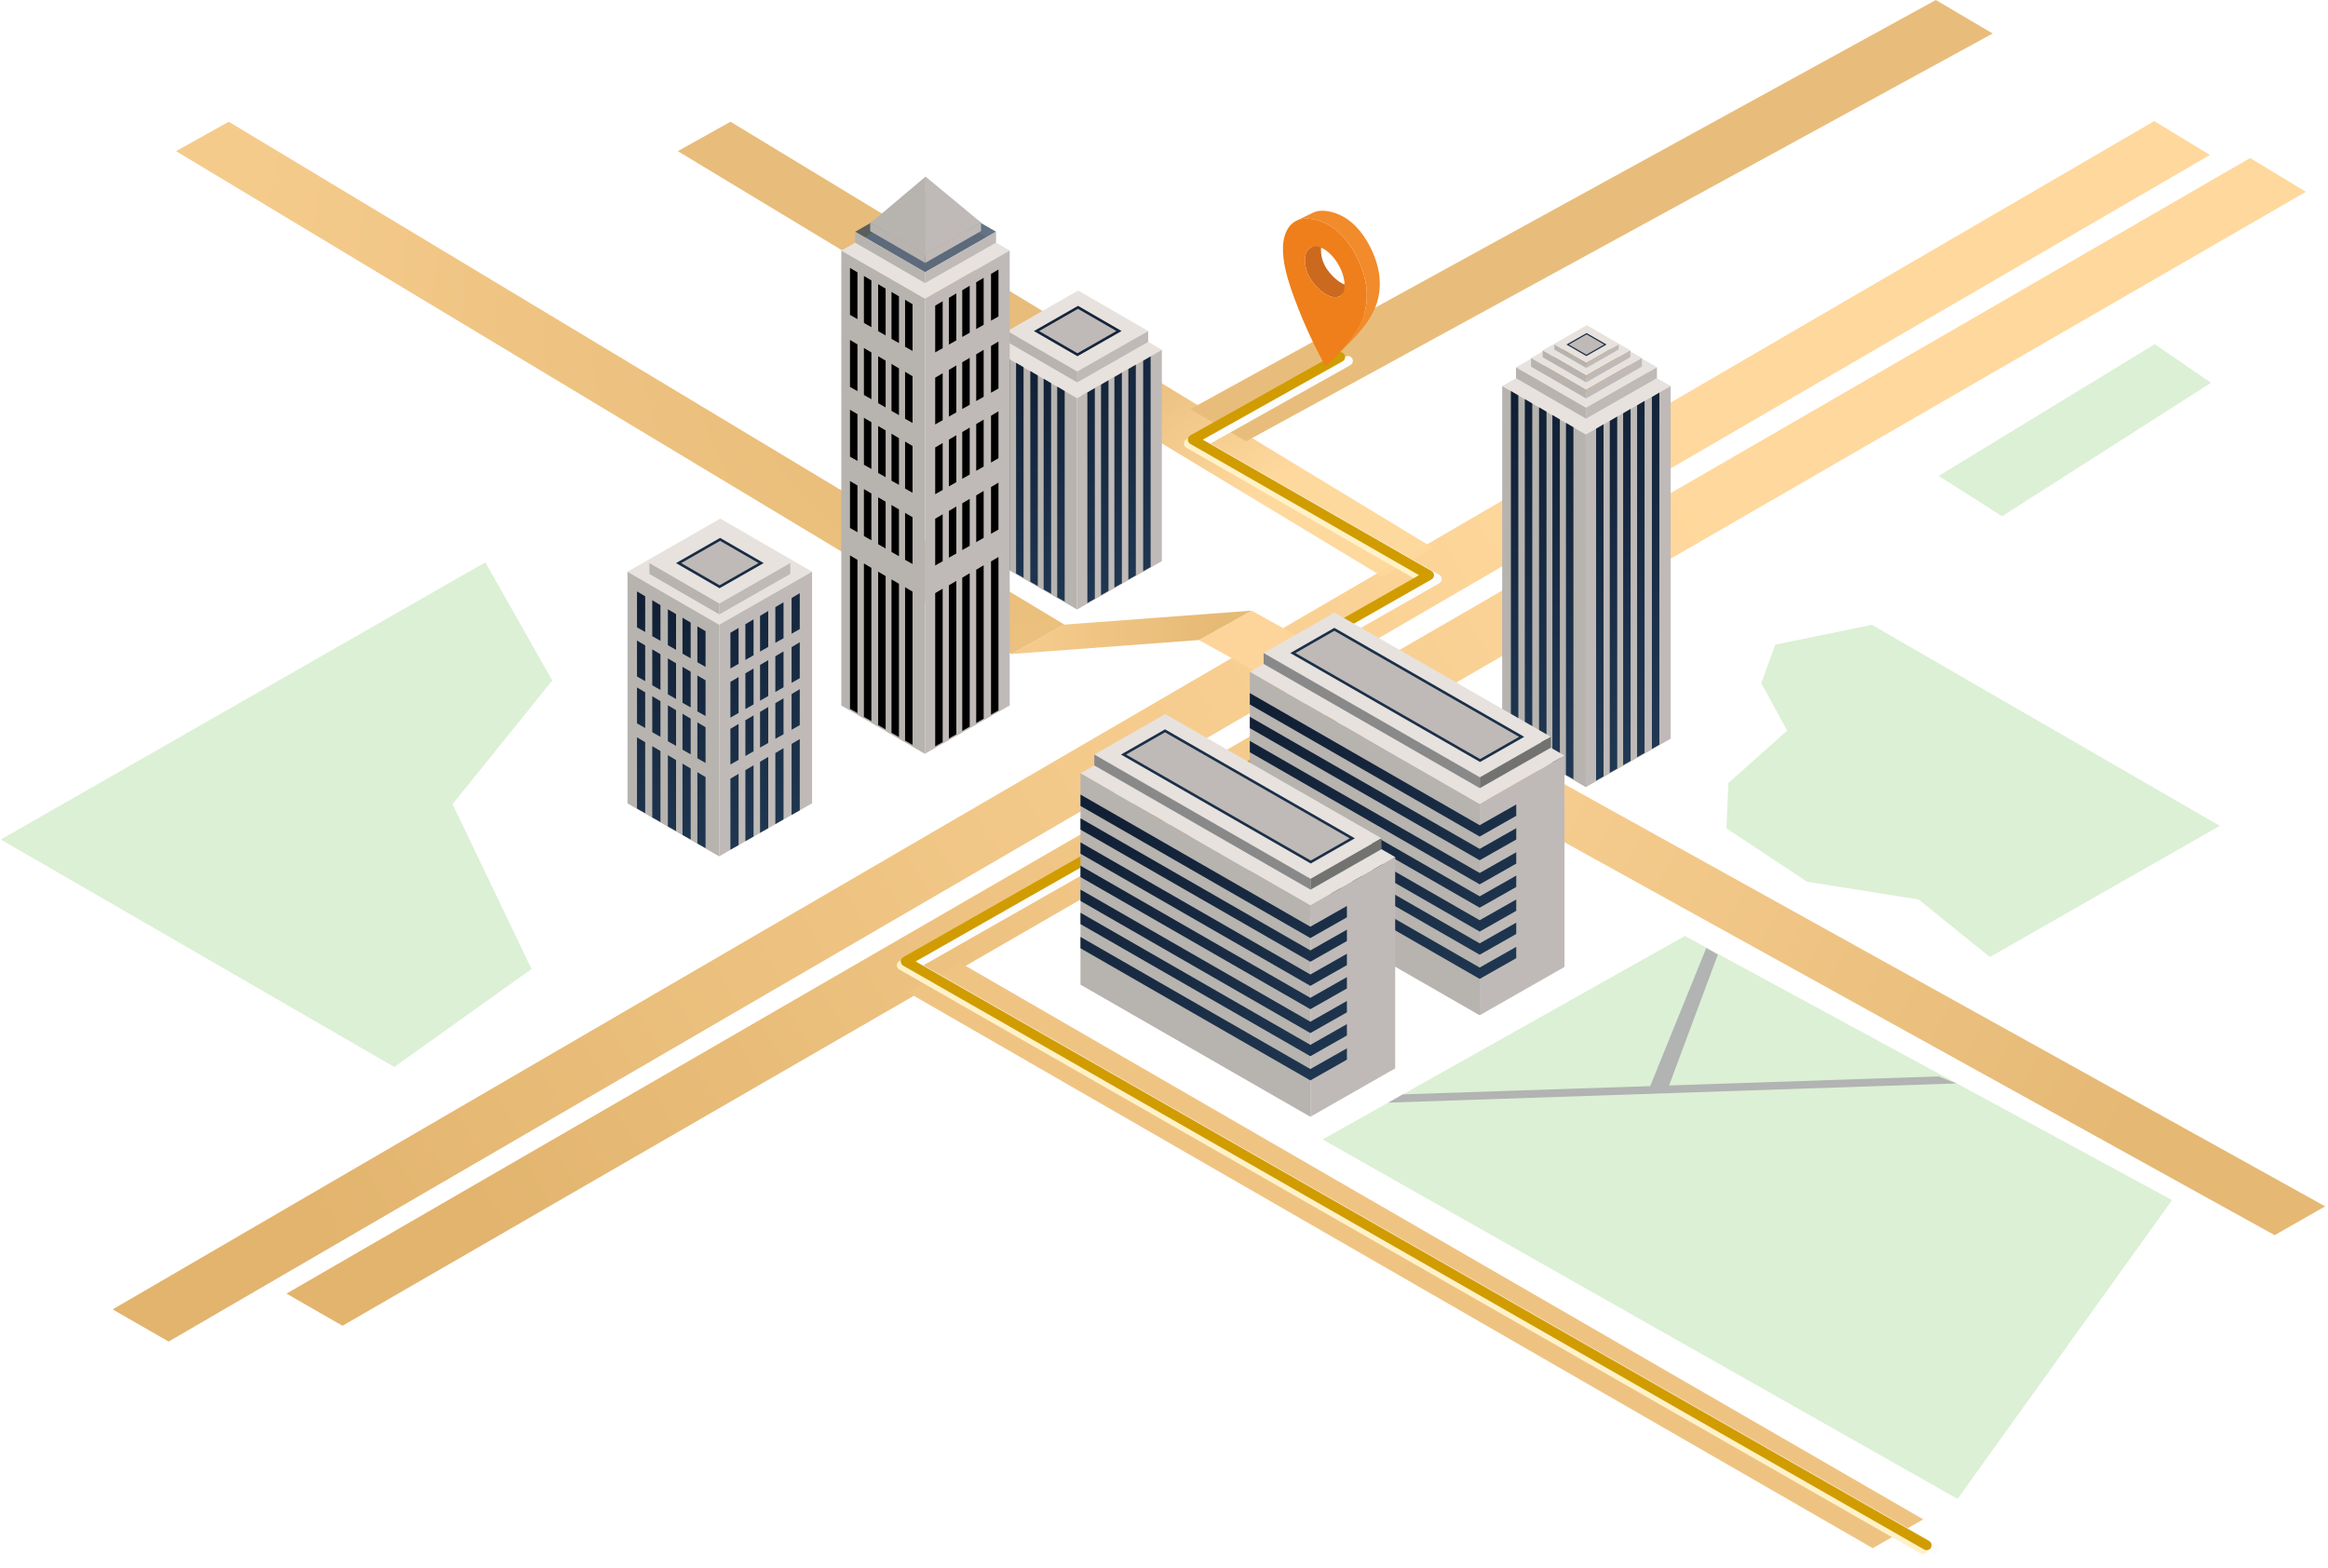 <?xml version="1.0" encoding="UTF-8"?>
<svg width="631px" height="425px" viewBox="0 0 631 425" version="1.1" xmlns="http://www.w3.org/2000/svg" xmlns:xlink="http://www.w3.org/1999/xlink">
    <title>Слой_x0020_1 (1)</title>
    <defs>
        <radialGradient cx="10.968%" cy="-14.947%" fx="10.968%" fy="-14.947%" r="263.186%" gradientTransform="translate(0.11,-0.149),scale(1,0.63),rotate(55.515),translate(-0.11,0.149)" id="radialGradient-1">
            <stop stop-color="#0E1B2F" offset="0%"></stop>
            <stop stop-color="#27425F" offset="100%"></stop>
        </radialGradient>
        <linearGradient x1="73.989%" y1="42.183%" x2="1.527%" y2="67.429%" id="linearGradient-2">
            <stop stop-color="#FFD89D" offset="0%"></stop>
            <stop stop-color="#E2B46E" offset="100%"></stop>
        </linearGradient>
        <linearGradient x1="73.989%" y1="42.084%" x2="1.527%" y2="67.649%" id="linearGradient-3">
            <stop stop-color="#FFD89D" offset="0%"></stop>
            <stop stop-color="#E2B46E" offset="100%"></stop>
        </linearGradient>
        <linearGradient x1="1.609%" y1="36.036%" x2="88.725%" y2="61.881%" id="linearGradient-4">
            <stop stop-color="#FDD59A" offset="0%"></stop>
            <stop stop-color="#E5B874" offset="100%"></stop>
        </linearGradient>
        <radialGradient cx="92.013%" cy="36.611%" fx="92.013%" fy="36.611%" r="461.886%" gradientTransform="translate(0.92,0.366),scale(0.181,1),rotate(176.072),translate(-0.92,-0.366)" id="radialGradient-5">
            <stop stop-color="#E5B873" offset="0%"></stop>
            <stop stop-color="#F5CB8C" offset="100%"></stop>
        </radialGradient>
        <radialGradient cx="92.013%" cy="36.611%" fx="92.013%" fy="36.611%" r="142.442%" gradientTransform="translate(0.92,0.366),scale(0.599,1),rotate(167.166),translate(-0.92,-0.366)" id="radialGradient-6">
            <stop stop-color="#E5B873" offset="0%"></stop>
            <stop stop-color="#F5CB8C" offset="100%"></stop>
        </radialGradient>
        <linearGradient x1="88.946%" y1="68.042%" x2="65.32%" y2="47.522%" id="linearGradient-7">
            <stop stop-color="#FED79B" offset="0%"></stop>
            <stop stop-color="#E7BA76" offset="100%"></stop>
        </linearGradient>
        <radialGradient cx="10.968%" cy="-14.947%" fx="10.968%" fy="-14.947%" r="272.838%" gradientTransform="translate(0.11,-0.149),scale(1,0.598),rotate(56.896),translate(-0.11,0.149)" id="radialGradient-8">
            <stop stop-color="#0E1B2F" offset="0%"></stop>
            <stop stop-color="#27425F" offset="100%"></stop>
        </radialGradient>
        <radialGradient cx="10.968%" cy="-14.947%" fx="10.968%" fy="-14.947%" r="388.421%" gradientTransform="translate(0.11,-0.149),scale(1,0.381),rotate(67.441),translate(-0.11,0.149)" id="radialGradient-9">
            <stop stop-color="#0E1B2F" offset="0%"></stop>
            <stop stop-color="#27425F" offset="100%"></stop>
        </radialGradient>
        <linearGradient x1="0.083%" y1="35.111%" x2="98.481%" y2="67.214%" id="linearGradient-10">
            <stop stop-color="#EFC483" offset="0%"></stop>
            <stop stop-color="#EEC382" offset="100%"></stop>
        </linearGradient>
        <filter x="-1.1%" y="-0.9%" width="102.1%" height="101.8%" filterUnits="objectBoundingBox" id="filter-11">
            <feGaussianBlur stdDeviation="1" in="SourceGraphic"></feGaussianBlur>
        </filter>
        <filter x="-1.1%" y="-0.9%" width="102.1%" height="101.8%" filterUnits="objectBoundingBox" id="filter-12">
            <feGaussianBlur stdDeviation="1" in="SourceGraphic"></feGaussianBlur>
        </filter>
        <radialGradient cx="10.968%" cy="-14.947%" fx="10.968%" fy="-14.947%" r="209.075%" gradientTransform="translate(0.11,-0.149),scale(1,0.932),rotate(44.543),translate(-0.11,0.149)" id="radialGradient-13">
            <stop stop-color="#0E1B2F" offset="0%"></stop>
            <stop stop-color="#27425F" offset="100%"></stop>
        </radialGradient>
        <radialGradient cx="10.968%" cy="-14.947%" fx="10.968%" fy="-14.947%" r="209.078%" gradientTransform="translate(0.11,-0.149),scale(1,0.932),rotate(44.544),translate(-0.11,0.149)" id="radialGradient-14">
            <stop stop-color="#0E1B2F" offset="0%"></stop>
            <stop stop-color="#27425F" offset="100%"></stop>
        </radialGradient>
    </defs>
    <g id="лендинг" stroke="none" stroke-width="1" fill="none" fill-rule="evenodd">
        <g id="Desktop-HD-Copy-15" transform="translate(-711, -115)">
            <g id="Group-20" transform="translate(143, 156.932)">
                <g id="Слой_x0020_1-(1)" transform="translate(494, 0)">
                    <g transform="translate(74.228, -41.932)">
                        <polygon id="Path" fill="#E7E2DE" points="169.847 154.98 194.685 169.339 219.888 154.961 195.009 140.585"></polygon>
                        <polygon id="Path" fill="#E7E2DE" points="175.789 152.642 194.747 163.605 213.987 152.628 194.996 141.656"></polygon>
                        <polygon id="Path" fill="#192C44" points="183.009 152.638 194.801 159.457 206.768 152.628 194.955 145.804"></polygon>
                        <polygon id="Path" fill="#BFBAB7" points="184.407 152.638 194.813 158.652 205.37 152.628 194.948 146.606"></polygon>
                        <polygon id="Path" fill="#B7B3AF" points="169.847 217.772 169.847 154.98 194.685 169.339 194.685 232.13"></polygon>
                        <polygon id="Path" fill="#BFBAB7" points="194.685 169.339 219.887 154.961 219.887 217.752 194.685 232.13"></polygon>
                        <path d="M209.928,164.58 L212.146,163.26 L212.146,172.997 L209.928,174.259 L209.928,164.58 Z M174.648,201.188 L172.43,199.865 L172.43,219.18 L174.648,220.44 L174.648,201.188 Z M178.786,203.58 L176.567,202.258 L176.567,221.573 L178.786,222.832 L178.786,203.58 Z M183.014,206.026 L180.799,204.704 L180.799,224.018 L183.014,225.278 L183.014,206.026 Z M186.978,208.315 L184.762,206.996 L184.762,226.31 L186.978,227.57 L186.978,208.315 Z M191.011,210.649 L188.793,209.326 L188.793,228.641 L191.011,229.901 L191.011,210.649 Z M197.746,211.079 L199.964,209.76 L199.964,229.074 L197.746,230.334 L197.746,211.079 Z M201.808,208.763 L204.024,207.441 L204.024,226.756 L201.808,228.018 L201.808,208.763 Z M205.781,206.495 L208,205.175 L208,224.488 L205.781,225.75 L205.781,206.495 Z M214.328,201.659 L216.547,200.34 L216.547,219.654 L214.328,220.914 L214.328,201.659 Z M209.928,204.131 L212.146,202.809 L212.146,222.124 L209.928,223.383 L209.928,204.131 Z M174.648,187.669 L172.43,186.347 L172.43,196.086 L174.648,197.348 L174.648,187.669 Z M178.786,190.062 L176.567,188.74 L176.567,198.479 L178.786,199.741 L178.786,190.062 Z M183.014,192.508 L180.799,191.185 L180.799,200.924 L183.014,202.186 L183.014,192.508 Z M186.978,194.797 L184.762,193.477 L184.762,203.216 L186.978,204.476 L186.978,194.797 Z M191.011,197.13 L188.793,195.808 L188.793,205.547 L191.011,206.809 L191.011,197.13 Z M197.746,197.561 L199.964,196.242 L199.964,205.98 L197.746,207.24 L197.746,197.561 Z M201.808,195.245 L204.024,193.926 L204.024,203.662 L201.808,204.924 L201.808,195.245 Z M205.781,192.977 L208,191.657 L208,201.393 L205.781,202.656 L205.781,192.977 Z M214.328,188.141 L216.547,186.822 L216.547,196.56 L214.328,197.82 L214.328,188.141 Z M209.928,190.613 L212.146,189.291 L212.146,199.03 L209.928,200.289 L209.928,190.613 Z M174.648,174.954 L172.43,173.634 L172.43,183.37 L174.648,184.632 L174.648,174.954 Z M178.786,177.346 L176.567,176.026 L176.567,185.763 L178.786,187.025 L178.786,177.346 Z M183.014,179.791 L180.799,178.472 L180.799,188.208 L183.014,189.47 L183.014,179.791 Z M186.978,182.084 L184.762,180.761 L184.762,190.5 L186.978,191.762 L186.978,182.084 Z M191.011,184.414 L188.793,183.095 L188.793,192.831 L191.011,194.093 L191.011,184.414 Z M197.746,184.848 L199.964,183.526 L199.964,193.264 L197.746,194.527 L197.746,184.848 Z M201.808,182.529 L204.024,181.209 L204.024,190.948 L201.808,192.208 L201.808,182.529 Z M205.781,180.261 L208,178.941 L208,188.68 L205.781,189.94 L205.781,180.261 Z M214.328,175.427 L216.547,174.106 L216.547,183.844 L214.328,185.106 L214.328,175.427 Z M209.928,177.897 L212.146,176.577 L212.146,186.314 L209.928,187.576 L209.928,177.897 Z M174.648,161.636 L172.43,160.317 L172.43,170.053 L174.648,171.315 L174.648,161.636 Z M178.786,164.029 L176.567,162.707 L176.567,172.446 L178.786,173.708 L178.786,164.029 Z M183.014,166.474 L180.799,165.155 L180.799,174.891 L183.014,176.153 L183.014,166.474 Z M186.978,168.767 L184.762,167.444 L184.762,177.183 L186.978,178.443 L186.978,168.767 Z M191.011,171.097 L188.793,169.778 L188.793,179.514 L191.011,180.776 L191.011,171.097 Z M197.746,171.53 L199.964,170.209 L199.964,179.947 L197.746,181.207 L197.746,171.53 Z M201.808,169.212 L204.024,167.892 L204.024,177.631 L201.808,178.891 L201.808,169.212 Z M205.781,166.944 L208,165.624 L208,175.363 L205.781,176.623 L205.781,166.944 Z M214.328,162.11 L216.547,160.788 L216.547,170.527 L214.328,171.787 L214.328,162.11 Z" id="Shape" fill="url(#radialGradient-1)"></path>
                        <polygon id="Path" fill="#B7B3AF" points="175.789 155.586 175.789 152.642 194.747 163.605 194.747 166.549"></polygon>
                        <polygon id="Path" fill="#BFBAB7" points="194.748 163.605 213.988 152.628 213.988 155.574 194.748 166.549"></polygon>
                        <polygon id="Path" fill="url(#linearGradient-2)" points="77.424 350.661 92.602 359.376 624.772 52 609.672 42.829"></polygon>
                        <polygon id="Path" fill="url(#linearGradient-3)" points="30.3 354.942 45.478 363.66 598.772 42 583.671 32.829"></polygon>
                        <polygon id="Path" fill="url(#linearGradient-4)" points="324.746 173.497 616.307 334.817 630 327.009 339.031 165.528"></polygon>
                        <polygon id="Path" fill="url(#radialGradient-5)" points="273.99 177.274 324.746 173.497 339.031 165.528 288.274 169.308"></polygon>
                        <polygon id="Path" fill="url(#radialGradient-6)" points="47.487 40.969 273.99 177.274 288.275 169.308 61.772 33"></polygon>
                        <polygon id="Path" fill-opacity="0.97" fill="url(#linearGradient-7)" points="183.487 40.969 374.499 156.318 388.194 148.51 197.772 33"></polygon>
                        <polygon id="Path" fill="#E8BD7B" points="322.357 110.909 337.535 119.628 539.882 9.08 524.48 0"></polygon>
                        <polygon id="Path" fill="#DBF0D4" points="507.165 169.384 480.942 174.759 477.164 185.197 484.179 198.047 468.262 212.234 467.724 224.547 489.574 239.002 519.789 243.821 539.133 259.411 601.44 223.862"></polygon>
                        <polygon id="Path-Copy" fill="#DBF0D4" points="583.828 93.295 525.281 128.995 542.417 139.943 599.06 103.767"></polygon>
                        <polygon id="Path" fill="#E7E2DE" points="269.046 94.835 291.706 107.934 314.698 94.818 292.001 81.703"></polygon>
                        <polygon id="Path" fill="#E7E2DE" points="272.794 89.746 291.755 100.708 310.993 89.731 292.001 78.759"></polygon>
                        <polygon id="Path" fill="#14243A" points="280.015 89.741 291.808 96.56 303.773 89.731 291.961 82.907"></polygon>
                        <polygon id="Path" fill="#BFBAB7" points="281.412 89.741 291.818 95.755 302.376 89.731 291.953 83.71"></polygon>
                        <polygon id="Path" fill="#B7B3AF" points="269.046 152.12 269.046 94.835 291.706 107.934 291.706 165.219"></polygon>
                        <polygon id="Path" fill="#BFBAB7" points="291.706 107.934 314.698 94.818 314.698 152.104 291.706 165.219"></polygon>
                        <path d="M305.613,100.052 L307.635,98.847 L307.635,155.962 L305.613,157.112 L305.613,100.052 Z M273.427,97.367 L271.404,96.162 L271.404,153.277 L273.427,154.427 L273.427,97.367 Z M277.202,99.549 L275.177,98.344 L275.177,155.459 L277.202,156.611 L277.202,99.549 Z M281.059,101.781 L279.037,100.577 L279.037,157.691 L281.059,158.841 L281.059,101.781 Z M284.675,103.872 L282.652,102.665 L282.652,159.782 L284.675,160.932 L284.675,103.872 Z M288.354,105.997 L286.331,104.792 L286.331,161.907 L288.354,163.059 L288.354,105.997 Z M294.5,106.392 L296.522,105.187 L296.522,162.302 L294.5,163.454 L294.5,106.392 Z M298.205,104.279 L300.227,103.075 L300.227,160.19 L298.205,161.339 L298.205,104.279 Z M301.83,102.21 L303.853,101.005 L303.853,158.12 L301.83,159.27 L301.83,102.21 Z M309.627,97.798 L311.649,96.593 L311.649,153.708 L309.627,154.858 L309.627,97.798 Z" id="Shape" fill="url(#radialGradient-8)"></path>
                        <polygon id="Path" fill="#B7B3AF" points="272.794 92.689 272.794 89.746 291.755 100.708 291.755 103.652"></polygon>
                        <polygon id="Path" fill="#BFBAB7" points="291.755 100.708 310.993 89.731 310.993 92.677 291.755 103.652"></polygon>
                        <polygon id="Path" fill="#E7E2DE" points="227.804 67.921 250.462 81.02 273.456 67.904 250.759 54.788"></polygon>
                        <polygon id="Path" fill-opacity="0.69" fill="#1E344E" points="231.553 62.831 250.511 73.794 269.748 62.817 250.759 51.845"></polygon>
                        <polygon id="Path" fill="#EF7F1A" points="238.772 62.826 250.564 69.646 262.529 62.817 250.718 55.993"></polygon>
                        <polygon id="Path" fill="#5B5B5B" points="240.17 62.826 250.573 68.841 261.133 62.817 250.71 56.795"></polygon>
                        <polygon id="Path" fill="#B7B3AF" points="227.804 191.238 227.804 67.921 250.462 81.02 250.462 204.339"></polygon>
                        <polygon id="Path" fill="#BFBAB7" points="250.462 81.02 273.456 67.904 273.456 191.221 250.462 204.339"></polygon>
                        <polygon id="Path" fill="#B7B3AF" points="231.553 65.775 231.553 62.831 250.511 73.794 250.511 76.738"></polygon>
                        <polygon id="Path" fill="#BFBAB7" points="250.51 73.794 269.751 62.817 269.748 65.763 250.51 76.738"></polygon>
                        <polygon id="Path" fill="#B2B3B3" points="235.627 60.333 250.542 68.956 265.674 60.321 250.735 51.689"></polygon>
                        <polygon id="Path" fill="#B7B3AF" points="235.627 62.649 235.627 60.333 250.542 68.956 250.542 71.272"></polygon>
                        <polygon id="Path" fill="#BFBAB7" points="250.541 68.956 265.673 60.321 265.673 62.637 250.541 71.272"></polygon>
                        <polygon id="Path" fill="#B7B3AF" points="235.774 60.417 250.65 47.873 250.542 68.956"></polygon>
                        <polygon id="Path" fill="#BFBAB7" points="250.65 47.873 250.541 68.956 265.673 60.321"></polygon>
                        <path d="M232.183,151.751 L230.16,150.547 L230.16,192.143 L232.183,193.293 L232.183,151.751 Z M268.384,74.261 L270.407,73.056 L270.407,85.784 L268.384,86.934 L268.384,74.261 Z M264.37,76.515 L266.393,75.31 L266.393,88.038 L264.37,89.188 L264.37,76.515 Z M260.588,78.67 L262.611,77.466 L262.611,90.193 L260.588,91.346 L260.588,78.67 Z M256.96,80.74 L258.985,79.535 L258.985,92.263 L256.96,93.415 L256.96,80.74 Z M253.255,82.855 L255.28,81.65 L255.28,94.378 L253.255,95.527 L253.255,82.855 Z M247.112,82.459 L245.089,81.255 L245.089,93.983 L247.112,95.132 L247.112,82.459 Z M243.434,80.333 L241.411,79.128 L241.411,91.856 L243.434,93.005 L243.434,80.333 Z M239.818,78.242 L237.795,77.037 L237.795,89.765 L239.818,90.917 L239.818,78.242 Z M235.958,76.012 L233.935,74.807 L233.935,87.535 L235.958,88.684 L235.958,76.012 Z M232.183,73.827 L230.16,72.625 L230.16,85.351 L232.183,86.503 L232.183,73.827 Z M232.183,93.353 L230.16,92.148 L230.16,104.876 L232.183,106.028 L232.183,93.353 Z M235.958,95.537 L233.935,94.333 L233.935,107.06 L235.958,108.21 L235.958,95.537 Z M239.818,97.767 L237.795,96.562 L237.795,109.29 L239.818,110.44 L239.818,97.767 Z M243.434,99.858 L241.411,98.653 L241.411,111.381 L243.434,112.531 L243.434,99.858 Z M247.112,101.985 L245.089,100.78 L245.089,113.508 L247.112,114.657 L247.112,101.985 Z M253.255,102.38 L255.28,101.175 L255.28,113.903 L253.255,115.053 L253.255,102.38 Z M256.96,100.265 L258.985,99.06 L258.985,111.788 L256.96,112.938 L256.96,100.265 Z M260.588,98.196 L262.611,96.991 L262.611,109.719 L260.588,110.871 L260.588,98.196 Z M264.37,96.038 L266.393,94.833 L266.393,107.561 L264.37,108.713 L264.37,96.038 Z M268.384,93.786 L270.407,92.581 L270.407,105.309 L268.384,106.459 L268.384,93.786 Z M268.384,112.698 L270.407,111.494 L270.407,124.222 L268.384,125.371 L268.384,112.698 Z M264.37,114.952 L266.393,113.747 L266.393,126.475 L264.37,127.625 L264.37,114.952 Z M260.588,117.108 L262.611,115.905 L262.611,128.631 L260.588,129.783 L260.588,117.108 Z M256.96,119.177 L258.985,117.972 L258.985,130.7 L256.96,131.85 L256.96,119.177 Z M253.255,121.292 L255.28,120.088 L255.28,132.815 L253.255,133.965 L253.255,121.292 Z M247.112,120.897 L245.089,119.692 L245.089,132.42 L247.112,133.57 L247.112,120.897 Z M243.434,118.77 L241.411,117.565 L241.411,130.293 L243.434,131.443 L243.434,118.77 Z M239.818,116.679 L237.795,115.474 L237.795,128.202 L239.818,129.354 L239.818,116.679 Z M235.958,114.449 L233.935,113.245 L233.935,125.972 L235.958,127.122 L235.958,114.449 Z M232.183,112.267 L230.16,111.062 L230.16,123.788 L232.183,124.94 L232.183,112.267 Z M232.183,131.594 L230.16,130.389 L230.16,143.117 L232.183,144.266 L232.183,131.594 Z M235.958,133.776 L233.935,132.571 L233.935,145.299 L235.958,146.449 L235.958,133.776 Z M239.818,136.005 L237.795,134.801 L237.795,147.529 L239.818,148.681 L239.818,136.005 Z M243.434,138.097 L241.411,136.892 L241.411,149.62 L243.434,150.769 L243.434,138.097 Z M247.112,140.223 L245.089,139.019 L245.089,151.747 L247.112,152.896 L247.112,140.223 Z M253.255,140.619 L255.28,139.414 L255.28,152.142 L253.255,153.291 L253.255,140.619 Z M256.96,138.504 L258.985,137.299 L258.985,150.027 L256.96,151.179 L256.96,138.504 Z M260.588,136.434 L262.611,135.23 L262.611,147.958 L260.588,149.11 L260.588,136.434 Z M264.37,134.279 L266.393,133.074 L266.393,145.802 L264.37,146.952 L264.37,134.279 Z M268.384,132.025 L270.407,130.82 L270.407,143.548 L268.384,144.697 L268.384,132.025 Z M268.384,152.185 L270.407,150.98 L270.407,192.575 L268.384,193.724 L268.384,152.185 Z M264.37,154.439 L266.393,153.234 L266.393,194.828 L264.37,195.978 L264.37,154.439 Z M260.588,156.594 L262.611,155.39 L262.611,196.984 L260.588,198.136 L260.588,156.594 Z M256.96,158.664 L258.985,157.459 L258.985,199.053 L256.96,200.205 L256.96,158.664 Z M253.255,160.779 L255.28,159.574 L255.28,201.168 L253.255,202.318 L253.255,160.779 Z M247.112,160.383 L245.089,159.179 L245.089,200.773 L247.112,201.923 L247.112,160.383 Z M243.434,158.257 L241.411,157.052 L241.411,198.646 L243.434,199.796 L243.434,158.257 Z M239.818,156.165 L237.795,154.961 L237.795,196.555 L239.818,197.707 L239.818,156.165 Z M235.958,153.936 L233.935,152.731 L233.935,194.325 L235.958,195.475 L235.958,153.936 Z" id="Shape" fill="#000000"></path>
                        <polygon id="Path" fill="#E7E2DE" points="406.938 104.658 429.599 117.76 452.59 104.641 429.893 91.525"></polygon>
                        <polygon id="Path" fill="#E7E2DE" points="410.686 99.57 429.647 110.53 448.885 99.556 429.893 88.581"></polygon>
                        <polygon id="Path" fill="#EF7F1A" points="417.907 99.566 429.698 106.382 441.665 99.556 429.852 92.73"></polygon>
                        <polygon id="Path" fill="#5B5B5B" points="419.303 99.563 429.709 105.58 440.267 99.556 429.844 93.532"></polygon>
                        <polygon id="Path" fill="#B7B3AF" points="406.938 200.27 406.938 104.658 429.599 117.76 429.599 213.372"></polygon>
                        <polygon id="Path" fill="#BFBAB7" points="429.599 117.76 452.59 104.641 452.59 200.253 429.599 213.372"></polygon>
                        <path d="M411.319,107.19 L409.294,105.985 L409.294,201.427 L411.319,202.579 L411.319,107.19 Z M443.504,109.877 L445.527,108.672 L445.527,204.115 L443.504,205.264 L443.504,109.877 Z M447.518,107.623 L449.541,106.418 L449.541,201.86 L447.518,203.01 L447.518,107.623 Z M439.722,112.033 L441.744,110.828 L441.744,206.27 L439.722,207.422 L439.722,112.033 Z M436.096,114.102 L438.119,112.897 L438.119,208.34 L436.096,209.491 L436.096,114.102 Z M432.391,116.217 L434.414,115.012 L434.414,210.454 L432.391,211.604 L432.391,116.217 Z M426.246,115.822 L424.223,114.617 L424.223,210.059 L426.246,211.209 L426.246,115.822 Z M422.567,113.695 L420.544,112.49 L420.544,207.932 L422.567,209.082 L422.567,113.695 Z M418.951,111.604 L416.928,110.399 L416.928,205.841 L418.951,206.993 L418.951,111.604 Z M415.094,109.374 L413.069,108.169 L413.069,203.611 L415.094,204.761 L415.094,109.374 Z" id="Shape" fill="url(#radialGradient-9)"></path>
                        <polygon id="Path" fill="#B7B3AF" points="410.686 102.514 410.686 99.57 429.647 110.531 429.647 113.477"></polygon>
                        <polygon id="Path" fill="#BFBAB7" points="429.647 110.531 448.885 99.556 448.885 102.5 429.647 113.477"></polygon>
                        <polygon id="Path" fill="#E7E2DE" points="414.761 97.07 429.675 105.693 444.807 97.06 429.871 88.428"></polygon>
                        <polygon id="Path" fill="#EF7F1A" points="420.44 97.068 429.716 102.43 439.13 97.061 429.837 91.69"></polygon>
                        <polygon id="Path" fill="#5B5B5B" points="421.539 97.065 429.724 101.798 438.03 97.061 429.833 92.323"></polygon>
                        <polygon id="Path" fill="#B7B3AF" points="414.761 99.386 414.761 97.07 429.675 105.692 429.675 108.009"></polygon>
                        <polygon id="Path" fill="#BFBAB7" points="429.676 105.693 444.807 97.061 444.807 99.374 429.676 108.009"></polygon>
                        <polygon id="Path" fill="#E7E2DE" points="417.889 94.993 429.698 101.819 441.68 94.984 429.852 88.15"></polygon>
                        <polygon id="Path" fill="#EF7F1A" points="422.386 94.991 429.731 99.238 437.184 94.984 429.827 90.732"></polygon>
                        <polygon id="Path" fill="#5B5B5B" points="423.257 94.989 429.738 98.737 436.313 94.984 429.822 91.233"></polygon>
                        <polygon id="Path" fill="#B7B3AF" points="417.889 96.828 417.889 94.993 429.698 101.819 429.698 103.654"></polygon>
                        <polygon id="Path" fill="#BFBAB7" points="429.697 101.819 441.678 94.984 441.678 96.819 429.697 103.654"></polygon>
                        <polygon id="Path" fill="#EF7F1A" points="422.929 94.922 429.736 98.857 436.639 94.917 429.823 90.979"></polygon>
                        <polygon id="Path" fill="#5B5B5B" points="423.736 94.922 429.741 98.394 435.834 94.917 429.821 91.441"></polygon>
                        <polygon id="Path" fill="#E7E2DE" points="421.058 93.401 429.721 98.411 438.512 93.396 429.835 88.38"></polygon>
                        <polygon id="Path" fill="#192B43" points="424.358 93.398 429.746 96.514 435.213 93.396 429.816 90.277"></polygon>
                        <polygon id="Path" fill="#BFBAB7" points="424.995 93.398 429.751 96.148 434.576 93.396 429.813 90.644"></polygon>
                        <polygon id="Path" fill="#B7B3AF" points="421.058 94.746 421.058 93.401 429.721 98.411 429.721 99.755"></polygon>
                        <polygon id="Path" fill="#BFBAB7" points="429.722 98.411 438.513 93.396 438.513 94.739 429.722 99.755"></polygon>
                        <polygon id="Path" fill="url(#linearGradient-10)" points="245.799 268.972 507.373 419.664 521.066 411.856 260.084 261.003"></polygon>
                        <path d="M361.308,96.668 C361.955,96.304 362.775,96.529 363.142,97.169 C363.509,97.81 363.282,98.625 362.636,98.989 L324.739,120.232 L386.665,155.776 C386.889,155.891 387.085,156.068 387.22,156.303 C387.589,156.945 387.364,157.761 386.72,158.128 L349.145,179.514 L368.011,190.45 C368.653,190.824 368.87,191.644 368.496,192.28 C368.364,192.505 368.175,192.675 367.96,192.788 L246.917,261.67 L521.619,418.769 C522.261,419.14 522.481,419.957 522.109,420.594 C521.737,421.233 520.914,421.451 520.27,421.08 L243.607,262.854 C243.38,262.741 243.185,262.562 243.05,262.329 C242.68,261.687 242.905,260.87 243.552,260.504 L364.641,191.595 L345.773,180.659 C345.131,180.286 344.913,179.467 345.288,178.829 C345.42,178.604 345.609,178.431 345.823,178.319 L383.353,156.961 L321.358,121.376 C320.716,121.007 320.496,120.191 320.867,119.551 C321,119.324 321.191,119.151 321.408,119.037 L361.308,96.668 Z" id="Path" fill="#FFF2C8" fill-rule="nonzero" filter="url(#filter-11)"></path>
                        <path d="M364.449,96.668 C365.097,96.304 365.917,96.529 366.284,97.169 C366.651,97.81 366.424,98.625 365.777,98.989 L327.881,120.232 L389.806,155.776 C390.031,155.891 390.226,156.068 390.362,156.303 C390.731,156.945 390.506,157.761 389.862,158.128 L352.286,179.514 L371.153,190.45 C371.795,190.824 372.012,191.644 371.638,192.28 C371.505,192.505 371.317,192.675 371.102,192.788 L250.058,261.67 L524.76,418.769 C525.402,419.14 525.622,419.957 525.251,420.594 C524.879,421.233 524.056,421.451 523.411,421.08 L246.749,262.854 C246.522,262.741 246.327,262.562 246.191,262.329 C245.822,261.687 246.046,260.87 246.693,260.504 L367.783,191.595 L348.914,180.659 C348.272,180.286 348.055,179.467 348.429,178.829 C348.562,178.604 348.75,178.431 348.965,178.319 L386.495,156.961 L324.499,121.376 C323.857,121.007 323.637,120.191 324.009,119.551 C324.142,119.324 324.332,119.151 324.55,119.037 L364.449,96.668 Z" id="Path" fill="#FCFCFC" fill-rule="nonzero" filter="url(#filter-12)"></path>
                        <path d="M362.355,95.621 C363.002,95.257 363.823,95.482 364.19,96.122 C364.556,96.763 364.33,97.578 363.683,97.942 L325.787,119.184 L387.712,154.728 C387.936,154.844 388.132,155.021 388.267,155.256 C388.636,155.897 388.412,156.714 387.767,157.081 L350.192,178.467 L369.058,189.403 C369.7,189.777 369.918,190.596 369.543,191.233 C369.411,191.458 369.222,191.628 369.007,191.741 L247.964,260.623 L522.666,417.722 C523.308,418.093 523.528,418.91 523.156,419.547 C522.784,420.186 521.961,420.404 521.317,420.033 L244.654,261.807 C244.427,261.694 244.232,261.514 244.097,261.282 C243.728,260.64 243.952,259.823 244.599,259.457 L365.688,190.548 L346.82,179.612 C346.178,179.238 345.961,178.419 346.335,177.782 C346.467,177.557 346.656,177.384 346.871,177.272 L384.4,155.914 L322.405,120.329 C321.763,119.96 321.543,119.144 321.915,118.504 C322.048,118.277 322.238,118.104 322.455,117.99 L362.355,95.621 Z" id="Path" fill="#D19C00" fill-rule="nonzero"></path>
                        <polygon id="Path" fill="#E7E2DE" points="338.531 182.12 400.839 217.934 423.832 204.816 361.487 168.987"></polygon>
                        <polygon id="Path" fill="#E7E2DE" points="342.28 177.03 400.886 210.706 420.124 199.731 361.486 166.043"></polygon>
                        <polygon id="Path" fill="#1B2F48" points="349.499 177.025 400.939 206.557 412.904 199.731 361.445 170.191"></polygon>
                        <polygon id="Path" fill="#BFBAB7" points="350.897 177.025 400.949 205.755 411.506 199.731 361.437 170.994"></polygon>
                        <polygon id="Path" fill="#B7B3AF" points="338.531 239.404 338.531 182.12 400.839 217.934 400.839 275.219"></polygon>
                        <polygon id="Path" fill="#BFBAB7" points="400.839 217.934 423.832 204.816 423.832 262.101 400.839 275.219"></polygon>
                        <polygon id="Path" fill="#898989" points="342.28 179.976 342.28 177.03 400.886 210.706 400.886 213.652"></polygon>
                        <polygon id="Path" fill="#727271" points="400.886 210.706 420.124 199.731 420.124 202.675 400.886 213.652"></polygon>
                        <path d="M338.531,229.541 L338.531,226.461 L400.839,262.276 L410.747,256.655 L410.747,259.735 L400.839,265.356 L338.531,229.541 Z M400.839,223.69 L410.747,218.069 L410.747,221.146 L400.839,226.768 L338.531,190.953 L338.531,187.875 L400.839,223.69 Z M400.839,230.114 L410.747,224.492 L410.747,227.57 L400.839,233.191 L338.531,197.377 L338.531,194.299 L400.839,230.114 Z M400.839,236.645 L410.747,231.024 L410.747,234.102 L400.839,239.723 L338.531,203.908 L338.531,200.831 L400.839,236.645 Z M400.839,242.973 L410.747,237.352 L410.747,240.43 L400.839,246.051 L338.531,210.236 L338.531,207.159 L400.839,242.973 Z M400.839,249.445 L410.747,243.824 L410.747,246.902 L400.839,252.523 L338.531,216.708 L338.531,213.63 L400.839,249.445 Z M400.839,255.718 L410.747,250.097 L410.747,253.174 L400.839,258.798 L338.531,222.981 L338.531,219.903 L400.839,255.718 Z" id="Shape" fill="url(#radialGradient-13)"></path>
                        <polygon id="Path" fill="#E7E2DE" points="292.636 209.631 354.942 245.448 377.934 232.329 315.591 196.5"></polygon>
                        <polygon id="Path" fill="#E7E2DE" points="296.384 204.543 354.991 238.219 374.229 227.242 315.591 193.554"></polygon>
                        <polygon id="Path" fill="#1B2F48" points="303.604 204.538 355.044 234.07 367.009 227.244 315.549 197.703"></polygon>
                        <polygon id="Path" fill="#BFBAB7" points="304.999 204.536 355.053 233.268 365.612 227.244 315.543 198.507"></polygon>
                        <polygon id="Path" fill="#B7B3AF" points="292.636 266.915 292.636 209.631 354.942 245.448 354.942 302.73"></polygon>
                        <polygon id="Path" fill="#BFBAB7" points="354.943 245.447 377.934 232.329 377.934 289.614 354.943 302.73"></polygon>
                        <polygon id="Path" fill="#898989" points="296.384 207.487 296.382 204.543 354.99 238.219 354.99 241.162"></polygon>
                        <polygon id="Path" fill="#727271" points="354.991 238.219 374.229 227.242 374.229 230.188 354.991 241.162"></polygon>
                        <path d="M292.636,257.052 L292.636,253.975 L354.942,289.789 L364.849,284.168 L364.849,287.245 L354.942,292.867 L292.636,257.052 Z M354.942,251.201 L364.849,245.579 L364.849,248.66 L354.942,254.281 L292.636,218.466 L292.636,215.386 L354.942,251.201 Z M354.942,257.627 L364.849,252.006 L364.849,255.083 L354.942,260.705 L292.636,224.89 L292.636,221.812 L354.942,257.627 Z M354.942,264.158 L364.849,258.537 L364.849,261.615 L354.942,267.236 L292.636,231.421 L292.636,228.344 L354.942,264.158 Z M354.942,270.487 L364.849,264.865 L364.849,267.943 L354.942,273.564 L292.636,237.75 L292.636,234.672 L354.942,270.487 Z M292.636,244.221 L292.636,241.141 L354.942,276.956 L364.849,271.334 L364.849,274.415 L354.942,280.036 L292.636,244.221 Z M354.942,283.231 L364.849,277.61 L364.849,280.688 L354.942,286.309 L292.636,250.494 L292.636,247.416 L354.942,283.231 Z" id="Shape" fill="url(#radialGradient-14)"></path>
                        <g id="Group-30" transform="translate(347.509, 57.126)">
                            <polygon id="Path" fill="#F18B2B" points="3.637 2.704 8.107 0.56 8.221 0.508 8.337 0.455 8.455 0.405 8.576 0.359 8.696 0.316 8.82 0.275 8.943 0.237 9.07 0.201 9.198 0.17 9.326 0.139 9.456 0.113 9.589 0.089 9.725 0.067 9.86 0.05 9.997 0.034 10.137 0.022 10.277 0.012 10.42 0.005 10.565 0 10.709 0 10.857 0 11.006 0.005 11.156 0.012 11.308 0.022 11.463 0.036 11.617 0.05 11.774 0.069 11.933 0.091 12.093 0.113 12.254 0.141 12.416 0.17 12.58 0.201 12.744 0.237 12.911 0.275 13.078 0.314 13.246 0.357 13.413 0.402 13.582 0.453 13.753 0.503 13.922 0.556 14.091 0.613 14.263 0.671 14.434 0.733 14.605 0.798 14.774 0.865 14.946 0.934 15.117 1.006 15.286 1.08 15.457 1.159 15.626 1.238 15.795 1.32 15.964 1.406 16.131 1.492 16.3 1.583 16.464 1.677 16.63 1.77 16.795 1.868 16.956 1.969 17.118 2.072 17.277 2.177 17.437 2.283 17.596 2.393 17.753 2.505 17.907 2.62 18.062 2.738 18.214 2.857 18.366 2.98 18.516 3.102 18.665 3.229 18.815 3.358 18.962 3.487 19.107 3.621 19.252 3.758 19.394 3.895 19.537 4.033 19.679 4.175 19.819 4.321 19.957 4.465 20.094 4.613 20.232 4.764 20.367 4.917 20.502 5.071 20.635 5.226 20.767 5.384 20.898 5.545 21.028 5.708 21.156 5.873 21.284 6.038 21.412 6.206 21.538 6.376 21.663 6.548 21.786 6.721 21.907 6.898 22.03 7.075 22.148 7.252 22.269 7.432 22.385 7.614 22.503 7.799 22.617 7.983 22.73 8.17 22.843 8.357 22.954 8.546 23.063 8.738 23.172 8.927 23.28 9.121 23.384 9.315 23.488 9.509 23.592 9.705 23.691 9.901 23.79 10.098 23.889 10.297 23.985 10.496 24.08 10.697 24.171 10.898 24.263 11.099 24.352 11.3 24.439 11.504 24.524 11.705 24.608 11.909 24.69 12.112 24.769 12.318 24.847 12.522 24.924 12.726 24.999 12.931 25.069 13.137 25.142 13.344 25.209 13.549 25.274 13.755 25.339 13.961 25.399 14.167 25.46 14.374 25.518 14.582 25.576 14.788 25.629 14.996 25.68 15.202 25.73 15.411 25.776 15.619 25.822 15.827 25.865 16.035 25.907 16.246 25.945 16.455 25.982 16.663 26.015 16.874 26.047 17.084 26.075 17.293 26.102 17.504 26.129 17.714 26.15 17.925 26.17 18.139 26.189 18.349 26.204 18.56 26.218 18.773 26.228 18.984 26.235 19.197 26.242 19.41 26.244 19.623 26.247 19.837 26.244 20.05 26.24 20.263 26.232 20.476 26.225 20.689 26.213 20.905 26.199 21.118 26.182 21.331 26.16 21.545 26.138 21.76 26.114 21.973 26.085 22.186 26.056 22.399 26.022 22.613 25.986 22.826 25.948 23.039 25.907 23.252 25.863 23.465 25.815 23.678 25.764 23.889 25.711 24.103 25.655 24.313 25.598 24.524 25.535 24.735 25.472 24.945 25.405 25.154 25.334 25.365 25.26 25.573 25.182 25.782 25.105 25.99 25.021 26.196 24.936 26.404 24.847 26.61 24.755 26.816 24.661 27.02 24.565 27.226 24.463 27.43 24.362 27.633 24.256 27.834 24.147 28.038 24.036 28.239 23.922 28.44 23.806 28.641 23.688 28.84 23.568 29.039 23.444 29.238 23.319 29.437 23.191 29.633 23.061 29.831 22.928 30.028 22.795 30.222 22.657 30.419 22.52 30.612 22.378 30.807 22.235 31 22.09 31.192 21.946 31.384 21.796 31.576 21.646 31.767 21.494 31.958 21.34 32.148 21.185 32.337 21.028 32.524 20.869 32.713 20.71 32.9 20.55 33.085 20.389 33.269 20.227 33.453 20.065 33.633 19.903 33.813 19.742 33.992 19.58 34.167 19.418 34.339 19.259 34.512 19.102 34.682 18.945 34.847 18.788 35.01 18.634 35.171 18.482 35.329 18.332 35.482 18.185 35.633 18.043 35.779 17.9 35.923 13.946 39.928 14.094 39.777 14.245 39.623 14.403 39.462 14.56 39.302 14.718 39.134 14.881 38.967 15.045 38.794 15.211 38.62 15.378 38.442 15.544 38.263 15.713 38.078 15.885 37.894 16.054 37.707 16.225 37.518 16.396 37.326 16.565 37.134 16.734 36.941 16.903 36.744 17.072 36.548 17.239 36.352 17.403 36.153 17.567 35.954 17.729 35.753 17.888 35.554 18.047 35.353 18.204 35.152 18.356 34.948 18.511 34.744 18.661 34.541 18.808 34.337 18.955 34.134 19.097 33.927 19.24 33.721 19.38 33.515 19.515 33.307 19.65 33.098 19.783 32.89 19.913 32.682 20.038 32.471 20.164 32.26 20.285 32.049 20.406 31.839 20.521 31.626 20.635 31.415 20.746 31.199 20.854 30.986 20.961 30.77 21.062 30.555 21.161 30.339 21.258 30.124 21.352 29.906 21.441 29.69 21.528 29.47 21.613 29.252 21.692 29.032 21.772 28.814 21.844 28.593 21.916 28.371 21.984 28.15 22.049 27.928 22.11 27.707 22.17 27.484 22.225 27.262 22.276 27.036 22.327 26.814 22.373 26.591 22.416 26.366 22.457 26.141 22.496 25.918 22.53 25.693 22.564 25.468 22.592 25.243 22.619 25.017 22.641 24.793 22.662 24.567 22.679 24.342 22.696 24.117 22.708 23.892 22.718 23.666 22.725 23.444 22.73 23.218 22.73 22.994 22.73 22.771 22.728 22.546 22.72 22.32 22.711 22.098 22.701 21.875 22.687 21.652 22.669 21.429 22.653 21.207 22.631 20.984 22.607 20.761 22.58 20.539 22.551 20.318 22.52 20.098 22.489 19.875 22.453 19.655 22.414 19.434 22.373 19.214 22.329 18.993 22.286 18.776 22.237 18.555 22.187 18.335 22.136 18.117 22.081 17.899 22.025 17.681 21.965 17.461 21.904 17.243 21.842 17.027 21.777 16.809 21.709 16.591 21.639 16.376 21.567 16.158 21.494 15.942 21.417 15.726 21.34 15.511 21.26 15.295 21.178 15.08 21.094 14.864 21.007 14.651 20.92 14.436 20.828 14.223 20.736 14.009 20.642 13.796 20.548 13.585 20.449 13.372 20.35 13.164 20.248 12.953 20.147 12.745 20.044 12.536 19.937 12.328 19.828 12.122 19.72 11.918 19.609 11.715 19.495 11.511 19.382 11.31 19.266 11.109 19.15 10.91 19.032 10.714 18.911 10.517 18.791 10.323 18.667 10.129 18.544 9.938 18.419 9.748 18.291 9.559 18.166 9.375 18.035 9.19 17.905 9.006 17.775 8.826 17.642 8.647 17.509 8.469 17.374 8.294 17.239 8.122 17.101 7.952 16.963 7.782 16.826 7.617 16.684 7.451 16.543 7.289 16.401 7.128 16.256 6.97 16.111 6.814 15.967 6.661 15.817 6.51 15.669 6.359 15.52 6.213 15.368 6.067 15.216 5.926 15.064 5.787 14.909 5.648 14.752 5.514 14.596 5.38 14.436 5.248 14.277 5.121 14.115 4.996 13.954 4.872 13.789 4.752 13.625 4.632 13.458 4.517 13.292 4.405 13.123 4.294 12.952 4.187 12.781 4.081 12.609 3.978 12.435 3.878 12.261 3.78 12.085 3.686 11.909 3.593 11.73 3.504 11.552 3.418 11.373 3.334 11.195 3.253 11.016 3.174 10.837 3.097 10.656 3.023 10.478 2.953 10.296 2.886 10.118 2.821 9.937 2.759 9.758 2.699 9.58 2.642 9.401 2.589 9.222 2.539 9.046 2.491 8.87 2.445 8.694 2.402 8.52 2.364 8.346 2.326 8.175 2.292 8.004 2.261 7.832 2.232 7.665 2.208 7.497 2.187 7.332 2.168 7.168 2.151 7.007 2.136 6.847 2.127 6.688 2.12 6.531 2.115 6.377 2.113 6.225 2.115 6.072 2.12 5.923 2.127 5.773 2.136 5.628 2.151 5.484 2.165 5.341 2.184 5.199 2.206 5.059 2.232 4.921 2.261 4.786 2.292 4.651 2.326 4.518 2.362 4.388 2.402 4.257 2.445 4.129 2.491 4.004 2.539 3.881 2.592 3.758 2.647"></polygon>
                            <polygon id="Path" fill="#CB691E" points="15.732 22.931 19.596 19.777 19.507 19.844 19.413 19.909 19.314 19.966 19.21 20.019 19.104 20.067 18.99 20.108 18.875 20.143 18.752 20.174 18.626 20.201 18.493 20.22 18.356 20.234 18.215 20.241 18.068 20.244 17.919 20.239 17.762 20.227 17.603 20.208 17.438 20.184 17.272 20.148 17.1 20.108 16.924 20.057 16.745 19.997 16.562 19.928 16.376 19.851 16.186 19.762 15.992 19.667 15.797 19.557 15.599 19.439 15.399 19.31 15.196 19.173 14.991 19.025 14.788 18.869 14.583 18.706 14.378 18.536 14.175 18.361 13.975 18.18 13.774 17.99 13.579 17.799 13.386 17.602 13.197 17.401 13.012 17.2 12.833 16.994 12.657 16.788 12.49 16.579 12.329 16.369 12.172 16.158 12.022 15.947 11.879 15.734 11.742 15.521 11.612 15.305 11.486 15.087 11.368 14.869 11.254 14.649 11.148 14.428 11.049 14.206 10.955 13.983 10.868 13.756 10.788 13.53 10.714 13.3 10.646 13.07 10.585 12.838 10.53 12.608 10.48 12.376 10.439 12.144 10.402 11.914 10.373 11.686 10.349 11.461 10.332 11.236 10.32 11.016 10.316 10.8 10.316 10.587 10.325 10.381 10.337 10.18 10.356 9.983 10.383 9.794 10.414 9.612 10.453 9.437 10.496 9.267 10.547 9.107 10.603 8.951 10.665 8.802 10.73 8.661 10.803 8.527 10.883 8.398 10.965 8.275 11.054 8.158 11.146 8.048 11.245 7.942 11.348 7.844 11.457 7.751 11.568 7.664 11.687 7.583 11.807 7.506 7.532 10.017 7.404 10.096 7.281 10.182 7.163 10.273 7.049 10.371 6.941 10.474 6.837 10.584 6.738 10.701 6.646 10.824 6.557 10.953 6.475 11.087 6.4 11.231 6.33 11.379 6.265 11.535 6.207 11.698 6.154 11.87 6.108 12.046 6.067 12.23 6.033 12.424 6.007 12.623 5.985 12.828 5.971 13.039 5.963 13.257 5.961 13.482 5.966 13.71 5.978 13.942 5.997 14.177 6.021 14.414 6.052 14.656 6.091 14.898 6.137 15.14 6.188 15.384 6.246 15.628 6.311 15.873 6.381 16.115 6.46 16.354 6.545 16.594 6.637 16.831 6.736 17.068 6.839 17.303 6.95 17.535 7.069 17.765 7.194 17.995 7.324 18.222 7.462 18.45 7.607 18.675 7.759 18.9 7.916 19.123 8.08 19.343 8.251 19.564 8.428 19.784 8.611 20.002 8.8 20.218 8.995 20.431 9.193 20.641 9.396 20.85 9.603 21.051 9.813 21.25 10.026 21.441 10.238 21.626 10.453 21.806 10.668 21.978 10.885 22.141 11.1 22.297 11.312 22.44 11.522 22.577 11.732 22.701 11.937 22.814 12.143 22.917 12.341 23.008 12.536 23.092 12.729 23.164 12.917 23.226 13.103 23.278 13.284 23.324 13.46 23.36 13.634 23.387 13.801 23.406 13.965 23.418 14.124 23.422 14.279 23.422 14.426 23.413 14.571 23.398 14.708 23.377 14.843 23.35 14.972 23.319 15.095 23.281 15.213 23.236 15.326 23.185 15.435 23.13 15.539 23.07 15.638 23.003"></polygon>
                            <path d="M6.702,32.526 C5.039,28.835 3.309,24.486 2.15,21.051 C0.994,17.614 0.407,15.094 0.149,12.84 C-0.109,10.589 -0.042,8.603 0.431,6.941 C0.902,5.279 1.781,3.94 2.949,3.116 C4.117,2.29 5.578,1.976 7.332,2.168 C9.085,2.357 11.132,3.049 12.952,4.187 C14.774,5.324 16.37,6.908 17.775,8.826 C19.179,10.745 20.393,12.996 21.26,15.295 C22.124,17.593 22.641,19.935 22.72,22.32 C22.8,24.708 22.44,27.14 21.528,29.47 C20.618,31.803 19.158,34.033 17.403,36.153 C15.65,38.272 13.603,40.28 12.582,41.283 C11.559,42.287 11.559,42.287 11.559,42.287 C11.559,42.287 11.559,42.287 10.76,40.77 C9.963,39.252 8.366,36.22 6.702,32.526 Z M8.428,19.784 C7.468,18.618 6.782,17.403 6.381,16.115 C5.983,14.826 5.872,13.466 6.034,12.424 C6.198,11.379 6.635,10.656 7.282,10.182 C7.928,9.708 8.783,9.482 9.828,9.791 C10.873,10.098 12.109,10.934 13.193,12.093 C14.279,13.253 15.211,14.737 15.807,16.136 C16.404,17.537 16.662,18.852 16.7,19.918 C16.741,20.984 16.56,21.798 16.206,22.378 C15.853,22.958 15.324,23.303 14.571,23.398 C13.818,23.492 12.841,23.336 11.733,22.701 C10.625,22.064 9.389,20.948 8.428,19.784 Z" id="Shape" fill="#EF7F1A"></path>
                        </g>
                        <polygon id="Path" fill="#DBF0D4" points="131.322 152.435 149.462 184.462 122.436 217.977 143.831 262.67 106.643 289.222 0 227.565"></polygon>
                        <polygon id="Path" fill="#DBF0D4" points="530.358 406.306 358.262 308.872 456.457 253.728 588.506 325.313"></polygon>
                        <polygon id="Path" fill="#B2B3B3" points="380.015 296.654 525.281 291.785 530.041 293.689 376.025 298.895"></polygon>
                        <polygon id="Path" fill="#B2B3B3" points="446.756 295.161 462.252 256.98 465.397 258.745 451.873 295.047"></polygon>
                    </g>
                </g>
            </g>
        </g>
    </g>
</svg>